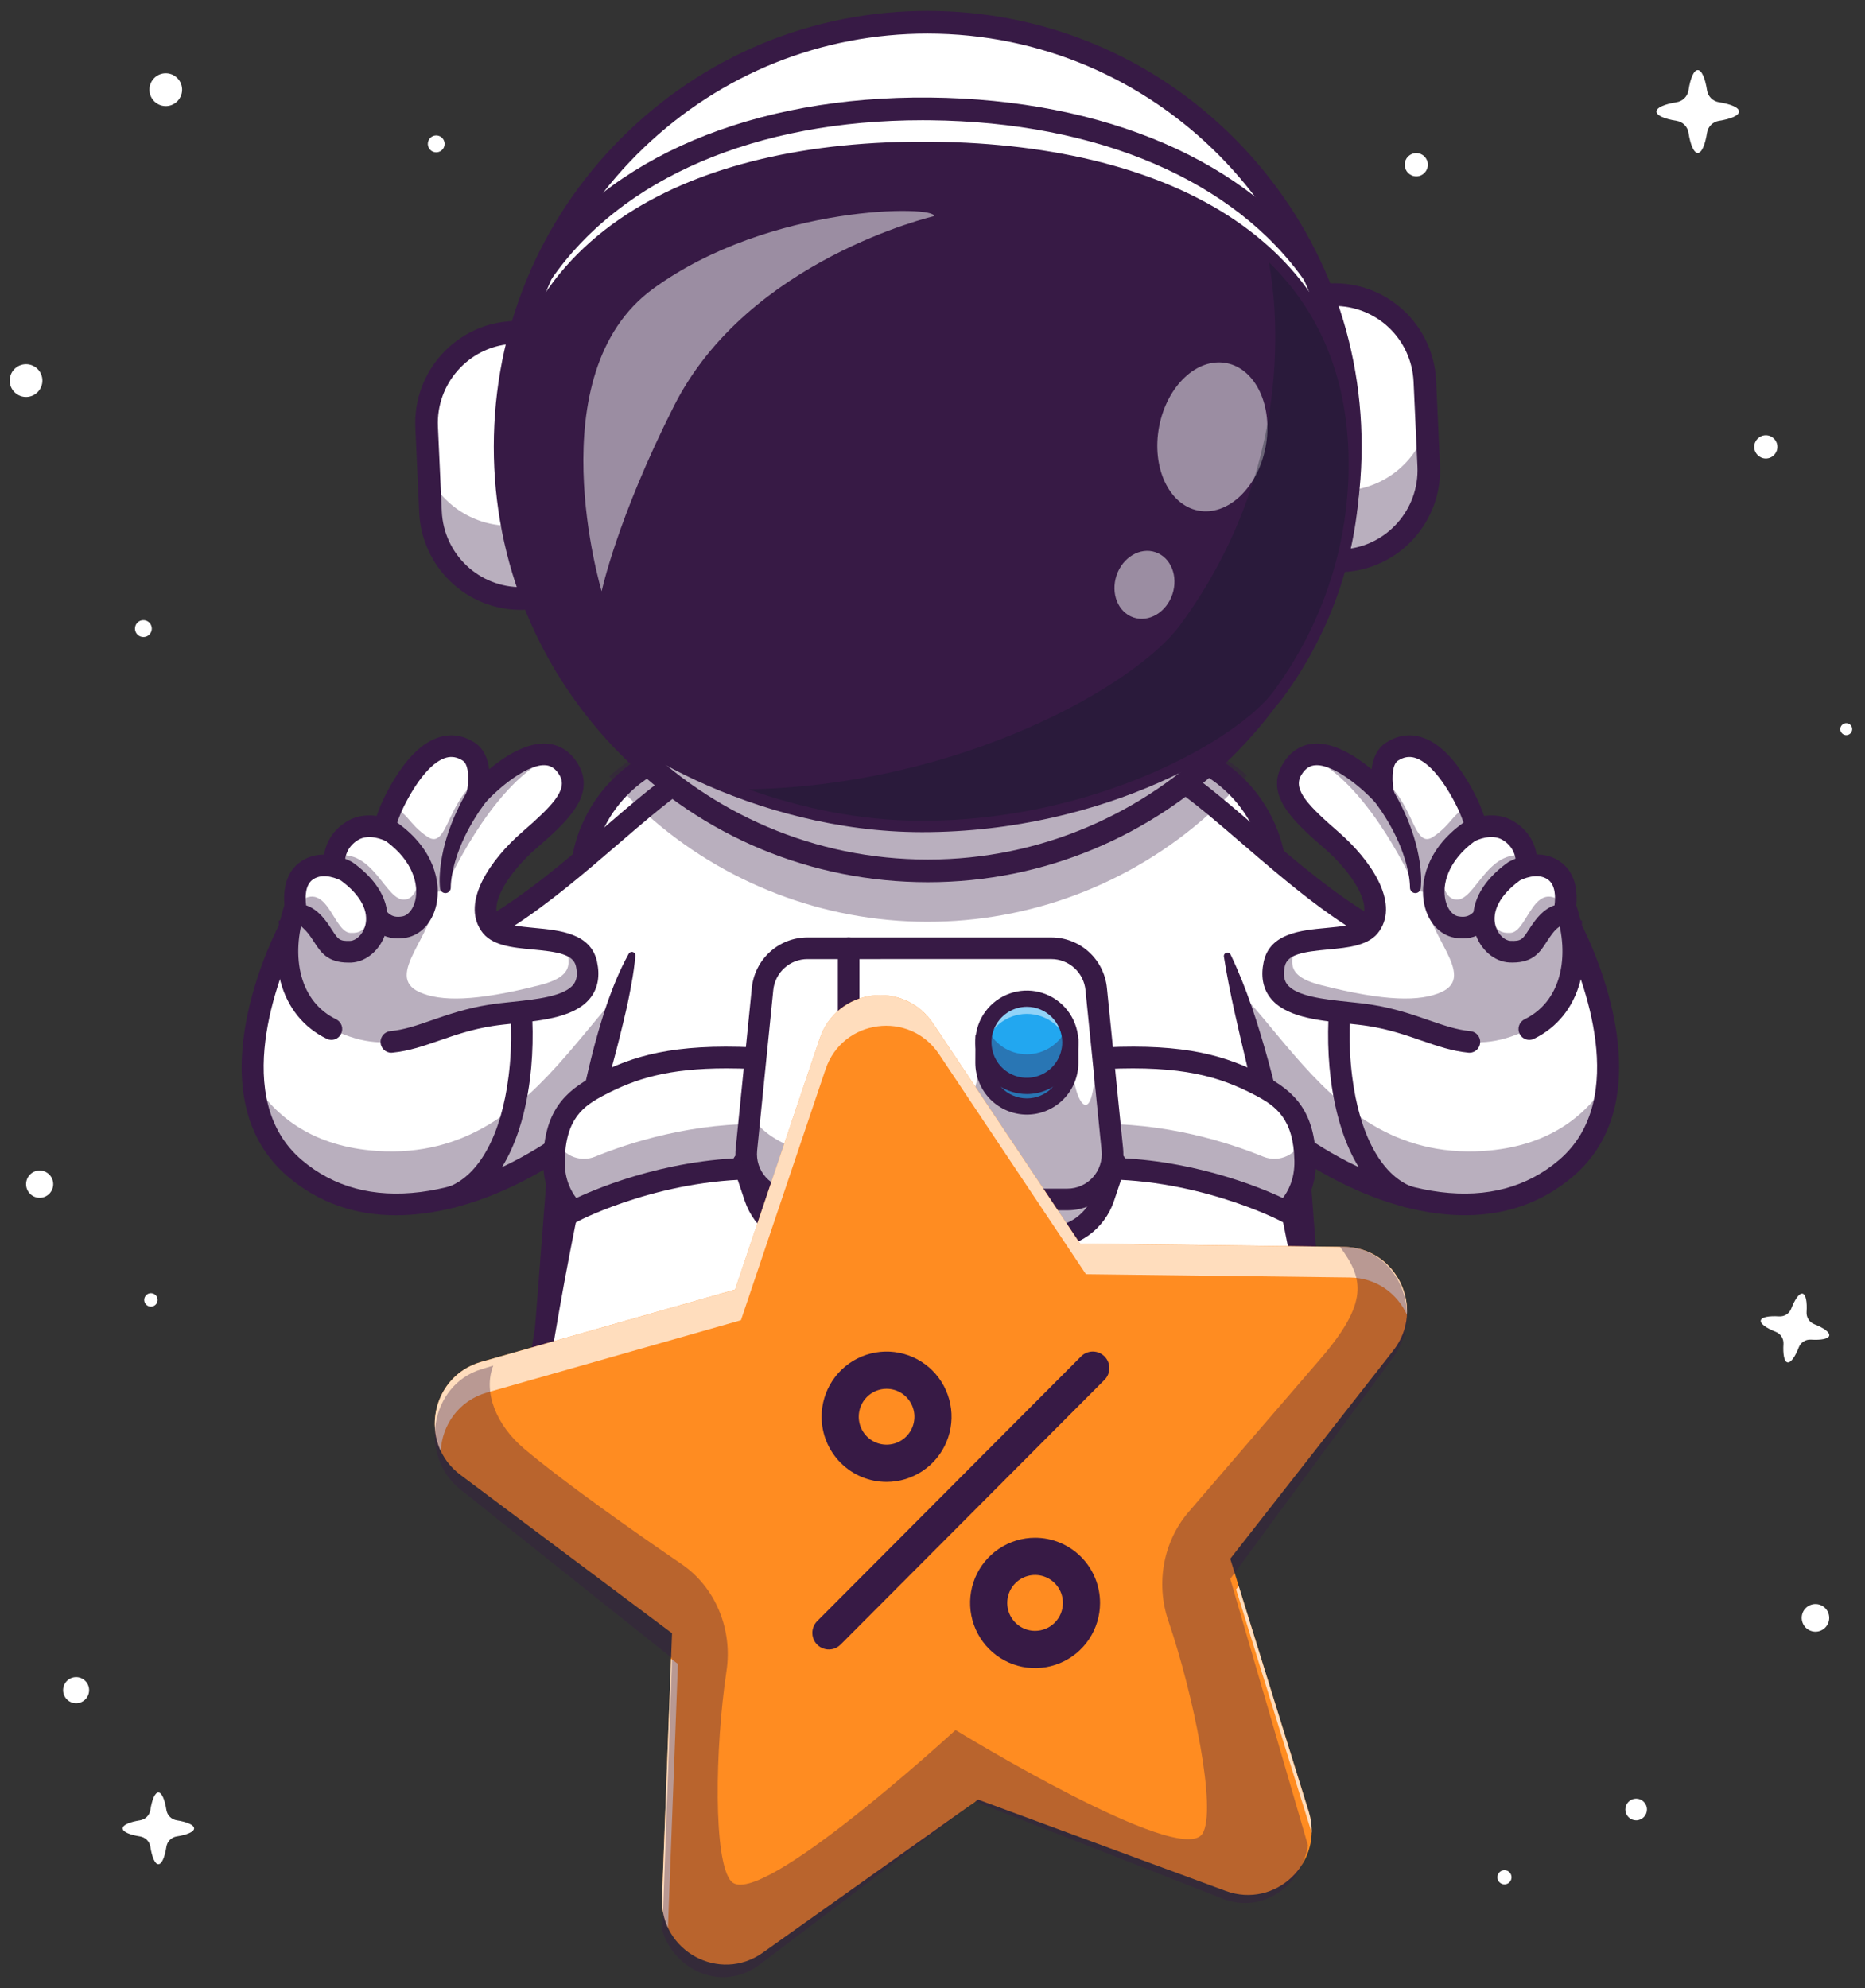 <svg width="106" height="113" viewBox="0 0 106 113" fill="none" xmlns="http://www.w3.org/2000/svg">
<rect x="0" y="0" width="106" height="113" fill="#333333" stroke="none"/>
<path d="M11.032 103.923C11.032 104.118 10.634 104.288 10.041 104.381C9.895 104.404 9.76 104.474 9.655 104.579C9.55 104.684 9.481 104.819 9.458 104.966C9.365 105.562 9.196 105.961 9.002 105.961C8.809 105.961 8.639 105.562 8.546 104.966C8.523 104.819 8.454 104.684 8.349 104.579C8.244 104.474 8.109 104.404 7.963 104.381C7.369 104.288 6.971 104.118 6.971 103.923C6.971 103.728 7.369 103.558 7.963 103.465C8.109 103.441 8.244 103.372 8.349 103.267C8.454 103.162 8.523 103.026 8.546 102.879C8.64 102.282 8.807 101.883 9.002 101.883C9.197 101.883 9.365 102.282 9.458 102.878C9.481 103.025 9.55 103.161 9.655 103.266C9.76 103.371 9.895 103.44 10.041 103.464C10.635 103.558 11.032 103.729 11.032 103.923Z" fill="white"/>
<path d="M103.967 75.915C103.926 76.101 103.509 76.179 102.921 76.143C102.776 76.134 102.632 76.171 102.509 76.25C102.387 76.328 102.292 76.443 102.239 76.579C102.024 77.13 101.778 77.476 101.593 77.435C101.407 77.394 101.329 76.976 101.366 76.385C101.374 76.24 101.337 76.095 101.259 75.972C101.181 75.849 101.066 75.754 100.931 75.701C100.382 75.485 100.036 75.237 100.077 75.051C100.118 74.864 100.535 74.785 101.123 74.823C101.269 74.832 101.413 74.794 101.536 74.716C101.658 74.638 101.753 74.522 101.806 74.386C102.021 73.835 102.267 73.488 102.453 73.529C102.639 73.571 102.716 73.989 102.68 74.58C102.671 74.726 102.708 74.87 102.786 74.993C102.864 75.116 102.979 75.211 103.114 75.265C103.663 75.48 104.008 75.728 103.967 75.915Z" fill="white"/>
<path d="M98.84 6.34C98.84 6.564 98.381 6.761 97.695 6.869C97.526 6.895 97.37 6.975 97.249 7.097C97.128 7.218 97.048 7.375 97.022 7.545C96.914 8.233 96.719 8.694 96.495 8.694C96.271 8.694 96.075 8.233 95.968 7.545C95.941 7.375 95.862 7.218 95.741 7.097C95.62 6.975 95.463 6.895 95.294 6.869C94.608 6.761 94.147 6.564 94.147 6.34C94.147 6.115 94.607 5.917 95.293 5.81C95.463 5.783 95.619 5.703 95.74 5.582C95.861 5.46 95.941 5.303 95.968 5.133C96.075 4.444 96.271 3.983 96.495 3.983C96.719 3.983 96.914 4.444 97.022 5.133C97.048 5.303 97.128 5.46 97.249 5.582C97.37 5.703 97.526 5.783 97.696 5.81C98.381 5.917 98.84 6.113 98.84 6.34Z" fill="white"/>
<path d="M100.362 26.061C100.726 26.061 101.02 25.765 101.02 25.4C101.02 25.036 100.726 24.74 100.362 24.74C99.999 24.74 99.704 25.036 99.704 25.4C99.704 25.765 99.999 26.061 100.362 26.061Z" fill="white"/>
<path d="M93.117 103.453C93.449 103.384 93.663 103.058 93.594 102.724C93.525 102.391 93.2 102.177 92.868 102.246C92.536 102.315 92.322 102.641 92.391 102.975C92.46 103.308 92.785 103.522 93.117 103.453Z" fill="white"/>
<path d="M103.38 92.718C103.798 92.609 104.049 92.181 103.941 91.762C103.834 91.342 103.407 91.09 102.989 91.198C102.571 91.306 102.32 91.734 102.428 92.153C102.535 92.573 102.962 92.826 103.38 92.718Z" fill="white"/>
<path d="M2.206 22.214C2.526 21.812 2.461 21.225 2.06 20.904C1.659 20.582 1.075 20.648 0.755 21.05C0.435 21.453 0.5 22.039 0.901 22.361C1.302 22.682 1.886 22.616 2.206 22.214Z" fill="white"/>
<path d="M80.496 10.023C80.859 10.023 81.154 9.727 81.154 9.362C81.154 8.998 80.859 8.702 80.496 8.702C80.133 8.702 79.838 8.998 79.838 9.362C79.838 9.727 80.133 10.023 80.496 10.023Z" fill="white"/>
<path d="M9.468 6.029C9.98 6.003 10.375 5.565 10.349 5.051C10.324 4.537 9.888 4.141 9.375 4.166C8.863 4.192 8.469 4.63 8.494 5.144C8.52 5.658 8.956 6.054 9.468 6.029Z" fill="white"/>
<path d="M4.326 96.81C4.734 96.81 5.065 96.478 5.065 96.068C5.065 95.658 4.734 95.326 4.326 95.326C3.918 95.326 3.587 95.658 3.587 96.068C3.587 96.478 3.918 96.81 4.326 96.81Z" fill="white"/>
<path d="M105.173 41.684C105.305 41.552 105.305 41.337 105.173 41.204C105.041 41.071 104.827 41.071 104.695 41.204C104.563 41.337 104.563 41.552 104.695 41.684C104.827 41.817 105.041 41.817 105.173 41.684Z" fill="white"/>
<path d="M85.762 107.015C85.701 107.065 85.626 107.096 85.547 107.104C85.468 107.111 85.388 107.095 85.319 107.057C85.249 107.02 85.192 106.962 85.154 106.892C85.117 106.821 85.102 106.741 85.11 106.662C85.118 106.583 85.149 106.508 85.199 106.446C85.25 106.385 85.317 106.34 85.393 106.317C85.469 106.294 85.55 106.294 85.626 106.318C85.702 106.341 85.769 106.386 85.819 106.448C85.853 106.489 85.878 106.536 85.893 106.587C85.908 106.638 85.913 106.691 85.908 106.743C85.903 106.796 85.887 106.847 85.862 106.894C85.837 106.94 85.803 106.981 85.762 107.015Z" fill="white"/>
<path d="M25.264 8.258C25.308 7.996 25.132 7.749 24.872 7.705C24.611 7.662 24.365 7.838 24.322 8.1C24.278 8.361 24.454 8.608 24.714 8.652C24.974 8.695 25.221 8.519 25.264 8.258Z" fill="white"/>
<path d="M8.627 35.705C8.632 35.799 8.608 35.893 8.56 35.975C8.511 36.056 8.44 36.121 8.355 36.162C8.269 36.203 8.174 36.217 8.08 36.203C7.987 36.19 7.9 36.148 7.83 36.085C7.759 36.021 7.71 35.938 7.687 35.846C7.663 35.754 7.668 35.657 7.7 35.568C7.731 35.478 7.789 35.401 7.865 35.344C7.94 35.287 8.031 35.255 8.125 35.25C8.252 35.243 8.376 35.288 8.47 35.373C8.564 35.458 8.62 35.577 8.627 35.705Z" fill="white"/>
<path d="M8.958 73.885C8.957 73.961 8.935 74.035 8.893 74.097C8.851 74.16 8.792 74.209 8.722 74.237C8.653 74.266 8.576 74.274 8.503 74.259C8.429 74.244 8.361 74.207 8.308 74.154C8.255 74.1 8.219 74.032 8.205 73.958C8.19 73.884 8.198 73.808 8.227 73.738C8.256 73.668 8.305 73.609 8.367 73.567C8.43 73.525 8.503 73.503 8.579 73.503C8.679 73.503 8.776 73.544 8.847 73.615C8.918 73.687 8.958 73.784 8.958 73.885Z" fill="white"/>
<path d="M2.786 67.867C3.094 67.572 3.105 67.082 2.811 66.772C2.517 66.463 2.029 66.452 1.721 66.747C1.413 67.043 1.402 67.533 1.696 67.842C1.99 68.151 2.478 68.163 2.786 67.867Z" fill="white"/>
<path d="M74.543 77C74.201 80.902 70.936 84.018 66.899 84.018H38.653C34.751 84.018 31.572 81.108 31.055 77.392C30.977 76.837 30.959 76.275 31.003 75.717L31.82 65.177L33.031 49.558C33.048 49.334 33.075 49.112 33.111 48.894C33.408 47.094 34.332 45.459 35.719 44.279C37.105 43.099 38.863 42.452 40.68 42.452H64.872C66.654 42.453 68.38 43.075 69.755 44.214C71.129 45.352 72.066 46.935 72.405 48.691C72.46 48.978 72.499 49.267 72.522 49.558L73.72 65.031L74.549 75.717C74.583 76.144 74.581 76.573 74.543 77Z" fill="white"/>
<path d="M66.9 84.63H38.652C37.51 84.63 36.381 84.393 35.335 83.934C34.288 83.474 33.348 82.803 32.573 81.961C31.797 81.12 31.203 80.127 30.828 79.044C30.453 77.961 30.305 76.812 30.393 75.669L32.42 49.508C32.754 45.205 36.382 41.835 40.681 41.835H64.873C69.172 41.835 72.8 45.205 73.133 49.508L75.161 75.669C75.249 76.812 75.101 77.961 74.726 79.044C74.35 80.127 73.756 81.121 72.981 81.962C72.205 82.804 71.264 83.475 70.218 83.934C69.172 84.393 68.042 84.63 66.9 84.63ZM40.681 43.064C37.018 43.064 33.926 45.935 33.642 49.602L31.615 75.763C31.54 76.737 31.666 77.716 31.985 78.639C32.304 79.562 32.811 80.409 33.472 81.127C34.133 81.844 34.934 82.416 35.826 82.808C36.718 83.199 37.68 83.401 38.654 83.401H66.901C67.875 83.401 68.837 83.199 69.729 82.808C70.621 82.416 71.422 81.844 72.084 81.127C72.744 80.409 73.251 79.563 73.57 78.639C73.89 77.716 74.016 76.737 73.94 75.763L71.913 49.602C71.629 45.935 68.537 43.064 64.874 43.064H40.681Z" fill="#371A45"/>
<path d="M91.365 61.468C91.224 63.296 90.573 65.071 89 66.408C82.682 71.781 72.362 65.516 68.396 59.927C68.266 59.745 66.894 57.206 65.515 54.147C63.299 49.23 61.064 42.964 63.94 42.964C68.604 42.964 77.635 57.083 85.817 54.094C89.185 52.864 89.29 52.737 89.29 52.727C89.325 52.792 91.691 57.268 91.365 61.468Z" fill="white"/>
<g opacity="0.35">
<path d="M91.365 61.467C91.224 63.294 90.573 65.069 89 66.406C82.682 71.779 72.362 65.514 68.396 59.925C68.266 59.743 66.894 57.204 65.515 54.145C65.801 54.112 66.089 54.096 66.377 54.096C71.853 54.096 74.163 66.101 84.335 65.419C87.918 65.178 90.075 63.515 91.365 61.467Z" fill="#371A45"/>
</g>
<path d="M83.252 69.073C82.734 69.072 82.218 69.038 81.705 68.972C76.196 68.28 70.588 64.076 67.895 60.282C67.812 60.164 60.456 46.843 62.263 43.324C62.492 42.878 62.969 42.346 63.938 42.346C65.972 42.346 68.498 44.52 71.423 47.037C75.659 50.684 80.932 55.221 85.607 53.515C87.159 52.948 87.995 52.624 88.444 52.441L87.875 51.367L89.922 52.344L89.91 52.588C90.569 53.888 94.609 62.443 89.396 66.875C87.677 68.337 85.616 69.073 83.252 69.073ZM63.938 43.578C63.57 43.578 63.443 43.72 63.36 43.874C63.098 44.361 62.773 46.166 65.417 52.396C66.966 56.047 68.749 59.346 68.899 59.578C71.368 63.059 76.755 67.113 81.857 67.754C84.524 68.09 86.792 67.478 88.603 65.939C92.699 62.456 89.909 55.503 89.004 53.541C88.412 53.786 87.411 54.166 86.027 54.672C80.678 56.627 75.105 51.829 70.626 47.974C67.999 45.712 65.519 43.578 63.938 43.578Z" fill="#371A45"/>
<path d="M79.999 68.631C79.922 68.631 79.846 68.616 79.775 68.588C76.818 67.417 75.913 63.539 75.636 61.332C75.205 57.89 75.684 53.49 77.21 52.383C77.275 52.336 77.349 52.302 77.428 52.283C77.506 52.264 77.587 52.261 77.666 52.274C77.746 52.287 77.822 52.316 77.891 52.358C77.959 52.4 78.019 52.456 78.066 52.522C78.113 52.587 78.147 52.661 78.165 52.74C78.184 52.818 78.187 52.9 78.174 52.98C78.161 53.059 78.133 53.136 78.091 53.205C78.048 53.273 77.993 53.333 77.928 53.381C77.179 53.924 76.368 57.311 76.852 61.178C77.265 64.475 78.494 66.758 80.224 67.443C80.357 67.496 80.467 67.593 80.536 67.719C80.605 67.844 80.628 67.99 80.601 68.131C80.575 68.271 80.5 68.398 80.39 68.49C80.28 68.581 80.142 68.631 79.999 68.631Z" fill="#371A45"/>
<path d="M86.919 58.489C83.148 60.326 81.683 58.313 77.863 57.711C75.573 57.351 71.839 57.547 72.423 54.801C72.552 54.19 72.987 53.858 73.563 53.663C74.986 53.181 77.264 53.534 77.9 52.561C78.782 51.264 77.281 49.153 75.702 47.776C74.05 46.335 72.64 45.075 73.429 43.746C73.686 43.313 74 43.065 74.348 42.953C74.479 42.91 74.616 42.886 74.754 42.881C75.14 42.861 75.55 42.97 75.951 43.152H75.953C77.09 43.659 78.172 44.73 78.527 45.101L78.53 45.104C78.544 45.118 78.557 45.131 78.569 45.144C78.62 45.199 78.648 45.229 78.648 45.229C78.581 44.922 78.545 44.608 78.538 44.294C78.527 43.715 78.633 43.024 79.136 42.709C80.862 41.628 82.374 43.695 83.229 45.324C83.343 45.54 83.44 45.746 83.525 45.943C84.012 47.061 84.072 47.828 84.072 47.828C84.072 47.828 84.172 47.856 84.343 47.912C85.179 48.186 87.724 49.152 88.751 51.05C88.852 51.236 88.937 51.431 89.005 51.632C89.918 54.346 89.361 57.3 86.919 58.489Z" fill="white"/>
<g opacity="0.35">
<path d="M80.444 50.463C80.444 50.463 77.945 44.751 74.631 43.112C74.534 43.066 74.44 43.014 74.35 42.956C74.481 42.914 74.618 42.889 74.756 42.884C75.079 42.942 75.518 43.046 75.953 43.155H75.955C77.091 43.663 78.174 44.733 78.529 45.104L78.532 45.107C79.403 46.578 80.532 48.82 80.444 50.463Z" fill="#371A45"/>
</g>
<g opacity="0.35">
<path d="M84.343 47.912L83.125 49.412L81.354 50.584C81.354 50.584 80.451 50.959 80.451 50.264C80.451 48.131 79.348 46.277 78.57 45.144C78.622 45.199 78.649 45.229 78.649 45.229C78.583 44.922 78.546 44.608 78.54 44.293C80.353 45.523 80.333 48.305 81.448 47.569C82.575 46.825 82.652 46.016 83.527 45.943C84.014 47.061 84.074 47.828 84.074 47.828C84.074 47.828 84.172 47.857 84.343 47.912Z" fill="#371A45"/>
</g>
<g opacity="0.35">
<path d="M86.919 58.488C83.148 60.324 81.683 58.312 77.863 57.71C75.573 57.349 71.839 57.545 72.423 54.799C72.552 54.188 72.987 53.856 73.563 53.662C73.554 54.481 72.828 55.417 75.07 55.991C78.75 56.931 80.72 56.928 81.913 56.394C83.99 55.465 80.955 53.066 81.111 51.019C81.254 49.119 87.102 51.394 87.102 51.394L88.75 51.048C88.851 51.234 88.936 51.429 89.004 51.63C89.918 54.345 89.361 57.298 86.919 58.488Z" fill="#371A45"/>
</g>
<path d="M83.518 59.837C83.499 59.837 83.479 59.836 83.46 59.834C82.532 59.746 81.688 59.454 80.793 59.144C79.888 58.831 78.952 58.506 77.768 58.32C77.388 58.26 76.963 58.216 76.514 58.169C74.859 57.996 72.984 57.8 72.156 56.658C71.769 56.124 71.657 55.456 71.823 54.673C72.171 53.042 73.947 52.876 75.374 52.744C76.21 52.666 77.157 52.578 77.388 52.224C77.99 51.339 76.76 49.515 75.301 48.243C73.599 46.759 71.839 45.225 72.903 43.432C73.418 42.564 74.116 42.324 74.611 42.274C75.785 42.159 77.059 42.979 77.954 43.723C78.028 43.136 78.254 42.536 78.811 42.189C79.422 41.806 80.061 41.701 80.712 41.878C81.794 42.172 82.824 43.235 83.772 45.039C84.297 46.04 84.523 46.878 84.617 47.355C85.706 47.721 88.746 48.943 89.585 51.437C90.086 52.927 90.166 54.475 89.811 55.794C89.411 57.279 88.504 58.402 87.186 59.044C87.04 59.115 86.871 59.125 86.718 59.071C86.564 59.018 86.438 58.905 86.367 58.758C86.296 58.612 86.286 58.442 86.34 58.288C86.393 58.134 86.505 58.007 86.651 57.936C87.64 57.455 88.323 56.603 88.628 55.472C88.921 54.385 88.848 53.092 88.424 51.83C87.628 49.464 83.948 48.433 83.911 48.423C83.789 48.39 83.68 48.319 83.6 48.222C83.519 48.124 83.471 48.004 83.461 47.878C83.461 47.871 83.368 46.91 82.687 45.612C81.927 44.165 81.112 43.26 80.392 43.065C80.075 42.979 79.778 43.031 79.459 43.233C79.073 43.474 79.103 44.483 79.244 45.089C79.275 45.222 79.261 45.361 79.204 45.485C79.148 45.609 79.052 45.711 78.931 45.775C78.811 45.838 78.673 45.859 78.539 45.835C78.405 45.811 78.283 45.743 78.192 45.642C77.397 44.76 75.76 43.397 74.728 43.499C74.528 43.519 74.229 43.599 73.954 44.062C73.453 44.909 74.43 45.855 76.103 47.313C77.871 48.855 79.535 51.245 78.406 52.908C77.856 53.747 76.651 53.86 75.486 53.968C74.092 54.098 73.168 54.235 73.021 54.93C72.929 55.362 72.97 55.691 73.146 55.934C73.653 56.635 75.308 56.807 76.639 56.946C77.105 56.995 77.545 57.04 77.957 57.105C79.248 57.309 80.281 57.666 81.191 57.982C82.05 58.279 82.792 58.536 83.574 58.61C83.73 58.625 83.876 58.7 83.979 58.819C84.082 58.938 84.136 59.093 84.129 59.251C84.121 59.409 84.054 59.558 83.94 59.668C83.826 59.777 83.674 59.838 83.517 59.838L83.518 59.837Z" fill="#371A45"/>
<path d="M80.138 50.432C80.138 50.347 80.131 50.228 80.12 50.123C80.11 50.018 80.097 49.905 80.078 49.795C80.042 49.576 79.996 49.358 79.938 49.144C79.822 48.712 79.674 48.289 79.496 47.88C79.316 47.47 79.111 47.072 78.882 46.687C78.772 46.493 78.643 46.308 78.525 46.119L78.138 45.571L78.121 45.546C78.026 45.413 77.989 45.247 78.016 45.086C78.043 44.924 78.133 44.78 78.266 44.686C78.4 44.591 78.564 44.553 78.725 44.581C78.886 44.608 79.029 44.699 79.123 44.832C79.136 44.851 79.148 44.87 79.159 44.889C79.278 45.103 79.399 45.315 79.514 45.53C79.621 45.751 79.737 45.967 79.835 46.19C80.037 46.635 80.213 47.093 80.359 47.56C80.505 48.028 80.615 48.506 80.69 48.991C80.727 49.234 80.752 49.48 80.764 49.726C80.78 49.981 80.775 50.236 80.749 50.49C80.74 50.568 80.702 50.639 80.643 50.69C80.584 50.74 80.507 50.766 80.43 50.762C80.352 50.758 80.279 50.725 80.225 50.669C80.171 50.612 80.14 50.537 80.139 50.459L80.138 50.432Z" fill="#371A45"/>
<path d="M86.745 49.408C86.745 49.408 85.882 49.897 85.247 50.717C84.602 51.547 84.266 52.959 82.779 52.692C81.749 52.506 81.096 50.995 81.753 49.388C82.046 48.672 82.599 47.937 83.495 47.289C83.495 47.289 84.725 46.594 85.743 47.229C86.402 47.639 86.648 48.202 86.733 48.656C86.78 48.904 86.784 49.159 86.745 49.408Z" fill="white"/>
<g opacity="0.35">
<path d="M86.745 49.407C86.745 49.407 85.882 49.896 85.247 50.717C84.602 51.547 84.266 52.958 82.779 52.691C81.749 52.505 81.096 50.995 81.753 49.387C82.009 49.908 81.977 51.039 82.746 51.13C83.837 51.258 84.522 48.176 86.733 48.655C86.78 48.903 86.784 49.158 86.745 49.407Z" fill="#371A45"/>
</g>
<path d="M83.135 53.34C82.979 53.34 82.823 53.325 82.67 53.297C81.839 53.148 81.183 52.435 80.958 51.439C80.669 50.16 81.089 48.266 83.136 46.789C83.155 46.776 83.174 46.764 83.194 46.753C83.257 46.717 84.755 45.889 86.066 46.706C87.688 47.716 87.36 49.458 87.345 49.53C87.328 49.617 87.291 49.698 87.24 49.77C87.188 49.841 87.121 49.901 87.044 49.944C87.025 49.955 86.271 50.393 85.727 51.095C85.59 51.282 85.465 51.477 85.351 51.679C84.952 52.355 84.368 53.34 83.135 53.34ZM83.818 47.811C82.286 48.933 81.952 50.277 82.153 51.165C82.266 51.664 82.554 52.025 82.886 52.084C83.546 52.203 83.798 51.895 84.3 51.048C84.441 50.809 84.588 50.561 84.762 50.337C85.237 49.724 85.82 49.281 86.16 49.05C86.157 48.722 86.052 48.144 85.42 47.75C84.788 47.356 83.967 47.738 83.818 47.811Z" fill="#371A45"/>
<path d="M88.978 51.448C88.958 51.641 88.923 51.831 88.873 52.018C88.873 52.018 88.39 51.863 87.753 52.683C87.108 53.513 87.066 54.154 85.816 54.094C85.014 54.057 84.168 53.098 84.363 51.871C84.479 51.139 84.965 50.313 86.05 49.531C86.05 49.531 87.302 48.801 88.3 49.47C89.004 49.94 89.041 50.852 88.978 51.448Z" fill="white"/>
<g opacity="0.35">
<path d="M88.978 51.446C88.958 51.639 88.923 51.829 88.873 52.016C88.873 52.016 88.39 51.861 87.753 52.681C87.108 53.511 87.067 54.151 85.816 54.092C85.014 54.055 84.168 53.096 84.363 51.869C85.101 52.133 84.708 53.094 85.857 53.022C86.853 52.958 87.173 49.775 88.978 51.446Z" fill="#371A45"/>
</g>
<path d="M85.965 54.71C85.908 54.71 85.849 54.71 85.788 54.706C84.923 54.666 84.119 53.962 83.833 52.995C83.641 52.343 83.437 50.654 85.693 49.026C85.71 49.014 85.726 49.002 85.744 48.992C85.808 48.955 87.341 48.081 88.64 48.952C90.097 49.929 89.488 52.094 89.462 52.185C89.419 52.332 89.324 52.458 89.194 52.538C89.064 52.617 88.909 52.646 88.76 52.618C88.691 52.63 88.494 52.723 88.236 53.056C88.108 53.221 88.005 53.381 87.904 53.536C87.533 54.115 87.147 54.71 85.965 54.71ZM86.378 50.049C85.26 50.866 84.761 51.811 85.007 52.646C85.156 53.15 85.549 53.463 85.843 53.477C86.46 53.507 86.542 53.384 86.875 52.868C86.984 52.7 87.108 52.509 87.268 52.302C87.664 51.791 88.046 51.556 88.355 51.456C88.414 51.006 88.422 50.289 87.957 49.979C87.355 49.574 86.524 49.973 86.378 50.049Z" fill="#371A45"/>
<path d="M14.394 61.468C14.534 63.296 15.185 65.071 16.758 66.408C23.076 71.781 33.397 65.516 37.362 59.927C37.493 59.745 38.864 57.206 40.244 54.147C42.459 49.23 44.694 42.964 41.819 42.964C37.154 42.964 28.123 57.083 19.941 54.094C16.573 52.864 16.468 52.737 16.468 52.727C16.434 52.792 14.068 57.268 14.394 61.468Z" fill="white"/>
<g opacity="0.35">
<path d="M14.393 61.467C14.534 63.294 15.184 65.069 16.757 66.406C23.076 71.779 33.396 65.514 37.361 59.925C37.492 59.743 38.863 57.204 40.243 54.145C39.956 54.112 39.668 54.096 39.38 54.096C33.904 54.096 31.594 66.101 21.422 65.419C17.84 65.178 15.684 63.515 14.393 61.467Z" fill="#371A45"/>
</g>
<path d="M22.506 69.075C20.142 69.075 18.081 68.339 16.363 66.878C11.151 62.447 15.19 53.891 15.849 52.59L15.837 52.347L17.884 51.37L17.314 52.444C17.763 52.627 18.598 52.951 20.151 53.518C24.826 55.226 30.098 50.688 34.334 47.04C37.259 44.523 39.785 42.349 41.82 42.349C42.789 42.349 43.266 42.881 43.495 43.327C45.303 46.849 37.946 60.167 37.862 60.285C35.17 64.079 29.562 68.283 24.053 68.975C23.54 69.041 23.023 69.074 22.506 69.075ZM16.756 53.541C15.851 55.503 13.06 62.455 17.157 65.939C18.968 67.478 21.238 68.089 23.903 67.754C29.007 67.112 34.391 63.059 36.867 59.57C37.011 59.348 38.793 56.049 40.343 52.397C42.986 46.168 42.663 44.362 42.4 43.876C42.317 43.721 42.19 43.579 41.822 43.579C40.241 43.579 37.761 45.714 35.136 47.974C31.37 51.215 26.83 55.124 22.299 55.124C21.425 55.126 20.556 54.974 19.735 54.673C18.347 54.166 17.346 53.787 16.755 53.541H16.756Z" fill="#371A45"/>
<path d="M25.759 68.631C25.616 68.631 25.478 68.581 25.368 68.49C25.259 68.398 25.184 68.271 25.157 68.131C25.131 67.99 25.154 67.844 25.222 67.719C25.291 67.594 25.401 67.496 25.534 67.444C27.265 66.758 28.493 64.475 28.906 61.178C29.39 57.311 28.58 53.924 27.83 53.381C27.699 53.285 27.61 53.141 27.584 52.98C27.558 52.819 27.598 52.654 27.693 52.521C27.788 52.389 27.932 52.3 28.092 52.274C28.253 52.248 28.417 52.288 28.549 52.383C30.074 53.491 30.554 57.89 30.122 61.331C29.846 63.539 28.941 67.417 25.983 68.588C25.912 68.616 25.836 68.631 25.759 68.631Z" fill="#371A45"/>
<path d="M18.839 58.489C22.61 60.326 24.073 58.313 27.896 57.711C30.186 57.351 33.92 57.547 33.336 54.801C33.206 54.19 32.772 53.858 32.196 53.663C30.773 53.181 28.495 53.534 27.858 52.561C26.976 51.263 28.477 49.152 30.056 47.776C31.709 46.335 33.118 45.075 32.329 43.746C32.072 43.313 31.758 43.065 31.41 42.953C31.279 42.91 31.142 42.886 31.004 42.881C30.618 42.861 30.209 42.97 29.807 43.152C28.67 43.659 27.587 44.73 27.233 45.101L27.23 45.104C27.216 45.118 27.203 45.131 27.191 45.144C27.14 45.199 27.112 45.229 27.112 45.229C27.179 44.922 27.215 44.608 27.221 44.294C27.233 43.715 27.127 43.024 26.624 42.709C24.898 41.628 23.387 43.695 22.531 45.324C22.418 45.54 22.32 45.746 22.235 45.943C21.748 47.061 21.688 47.828 21.688 47.828C21.688 47.828 21.588 47.856 21.417 47.912C20.581 48.186 18.036 49.152 17.009 51.05C16.908 51.237 16.823 51.431 16.755 51.632C15.84 54.346 16.396 57.3 18.839 58.489Z" fill="white"/>
<g opacity="0.35">
<path d="M25.315 50.463C25.315 50.463 27.814 44.751 31.128 43.112C31.225 43.066 31.319 43.014 31.409 42.956C31.278 42.914 31.141 42.889 31.003 42.884C30.68 42.942 30.241 43.046 29.806 43.155C28.669 43.663 27.586 44.733 27.232 45.104L27.229 45.107C26.356 46.578 25.227 48.82 25.315 50.463Z" fill="#371A45"/>
</g>
<g opacity="0.35">
<path d="M21.415 47.912L22.632 49.412L24.404 50.584C24.404 50.584 25.306 50.959 25.306 50.264C25.306 48.131 26.41 46.277 27.187 45.144C27.135 45.199 27.108 45.229 27.108 45.229C27.174 44.922 27.211 44.608 27.217 44.293C25.404 45.523 25.424 48.305 24.309 47.569C23.182 46.825 23.105 46.016 22.23 45.943C21.743 47.061 21.683 47.828 21.683 47.828C21.683 47.828 21.585 47.857 21.415 47.912Z" fill="#371A45"/>
</g>
<g opacity="0.35">
<path d="M18.839 58.488C22.611 60.324 24.074 58.312 27.896 57.71C30.186 57.349 33.92 57.545 33.336 54.799C33.207 54.188 32.772 53.856 32.196 53.662C32.205 54.481 32.932 55.417 30.689 55.991C27.009 56.931 25.039 56.928 23.846 56.394C21.769 55.465 24.804 53.066 24.648 51.019C24.505 49.119 18.657 51.394 18.657 51.394L17.009 51.048C16.908 51.234 16.823 51.429 16.755 51.63C15.84 54.345 16.396 57.298 18.839 58.488Z" fill="#371A45"/>
</g>
<path d="M22.241 59.837C22.083 59.837 21.932 59.776 21.818 59.667C21.704 59.558 21.636 59.408 21.629 59.251C21.622 59.093 21.675 58.938 21.779 58.818C21.882 58.699 22.027 58.624 22.184 58.609C22.965 58.536 23.707 58.279 24.566 57.981C25.477 57.666 26.509 57.31 27.801 57.105C28.212 57.04 28.652 56.994 29.118 56.945C30.448 56.807 32.104 56.634 32.611 55.934C32.788 55.69 32.829 55.363 32.737 54.929C32.589 54.234 31.665 54.097 30.272 53.968C29.106 53.859 27.901 53.747 27.346 52.899C26.223 51.244 27.887 48.854 29.654 47.313C31.326 45.855 32.306 44.908 31.803 44.061C31.528 43.598 31.229 43.518 31.029 43.498C30.002 43.395 28.36 44.759 27.565 45.642C27.474 45.743 27.352 45.811 27.218 45.835C27.084 45.859 26.945 45.838 26.825 45.774C26.705 45.711 26.609 45.609 26.552 45.484C26.496 45.36 26.482 45.22 26.514 45.087C26.655 44.483 26.684 43.473 26.299 43.232C25.979 43.031 25.683 42.979 25.365 43.064C24.645 43.259 23.831 44.164 23.07 45.612C22.389 46.909 22.297 47.87 22.297 47.88C22.285 48.006 22.236 48.125 22.156 48.222C22.075 48.32 21.967 48.39 21.846 48.423C21.809 48.433 18.13 49.464 17.332 51.83C16.908 53.092 16.836 54.385 17.129 55.472C17.433 56.603 18.116 57.455 19.105 57.936C19.251 58.007 19.363 58.134 19.417 58.288C19.47 58.442 19.46 58.612 19.389 58.758C19.318 58.905 19.192 59.018 19.038 59.071C18.885 59.125 18.716 59.115 18.57 59.044C17.253 58.402 16.345 57.279 15.946 55.794C15.59 54.475 15.67 52.927 16.172 51.437C17.011 48.943 20.049 47.721 21.14 47.355C21.234 46.878 21.46 46.04 21.985 45.039C22.933 43.235 23.962 42.172 25.044 41.878C25.695 41.701 26.335 41.806 26.946 42.189C27.501 42.536 27.729 43.136 27.803 43.723C28.699 42.979 29.974 42.159 31.146 42.274C31.641 42.323 32.339 42.564 32.854 43.432C33.918 45.225 32.158 46.759 30.456 48.243C28.999 49.514 27.77 51.338 28.364 52.215C28.601 52.577 29.549 52.665 30.385 52.743C31.812 52.877 33.588 53.041 33.935 54.672C34.102 55.455 33.99 56.123 33.603 56.657C32.774 57.801 30.899 57.997 29.245 58.168C28.795 58.215 28.37 58.259 27.991 58.319C26.806 58.506 25.871 58.83 24.966 59.143C24.071 59.453 23.227 59.745 22.299 59.833C22.279 59.836 22.26 59.837 22.241 59.837Z" fill="#371A45"/>
<path d="M25.01 50.492C24.984 50.238 24.979 49.982 24.995 49.727C25.007 49.481 25.032 49.236 25.069 48.993C25.144 48.508 25.254 48.03 25.4 47.562C25.546 47.095 25.721 46.637 25.924 46.192C26.022 45.967 26.138 45.753 26.244 45.532C26.359 45.317 26.481 45.105 26.6 44.891C26.638 44.819 26.69 44.755 26.754 44.703C26.817 44.651 26.89 44.612 26.968 44.589C27.047 44.566 27.129 44.558 27.21 44.567C27.291 44.576 27.37 44.601 27.441 44.641C27.513 44.681 27.575 44.735 27.626 44.8C27.676 44.864 27.713 44.938 27.735 45.017C27.757 45.097 27.762 45.179 27.752 45.261C27.741 45.342 27.714 45.42 27.673 45.491C27.662 45.511 27.65 45.529 27.638 45.548L27.62 45.572L27.232 46.121C27.115 46.31 26.986 46.495 26.875 46.689C26.647 47.073 26.442 47.471 26.262 47.88C26.084 48.29 25.936 48.712 25.819 49.144C25.762 49.359 25.716 49.576 25.681 49.796C25.661 49.905 25.649 50.014 25.637 50.123C25.626 50.232 25.62 50.348 25.62 50.433V50.46C25.619 50.538 25.588 50.613 25.534 50.669C25.48 50.725 25.407 50.759 25.329 50.763C25.252 50.767 25.176 50.741 25.116 50.69C25.057 50.64 25.019 50.569 25.01 50.491L25.01 50.492Z" fill="#371A45"/>
<path d="M19.013 49.408C19.013 49.408 19.875 49.897 20.512 50.717C21.156 51.547 21.492 52.959 22.979 52.692C24.009 52.506 24.662 50.995 24.005 49.388C23.712 48.672 23.159 47.937 22.263 47.289C22.263 47.289 21.033 46.594 20.015 47.229C19.356 47.639 19.11 48.202 19.026 48.656C18.979 48.904 18.974 49.159 19.013 49.408Z" fill="white"/>
<g opacity="0.35">
<path d="M19.013 49.407C19.013 49.407 19.875 49.896 20.512 50.717C21.156 51.547 21.492 52.958 22.979 52.691C24.009 52.505 24.662 50.995 24.005 49.387C23.749 49.908 23.781 51.039 23.012 51.13C21.921 51.258 21.237 48.176 19.026 48.655C18.979 48.903 18.974 49.158 19.013 49.407Z" fill="#371A45"/>
</g>
<path d="M22.623 53.341C21.389 53.341 20.805 52.355 20.405 51.679C20.291 51.477 20.166 51.282 20.029 51.095C19.48 50.388 18.719 49.948 18.712 49.944C18.635 49.901 18.568 49.841 18.516 49.77C18.464 49.698 18.428 49.617 18.411 49.53C18.396 49.456 18.068 47.718 19.69 46.706C21.002 45.889 22.498 46.717 22.562 46.753C22.582 46.764 22.601 46.776 22.619 46.789C24.666 48.266 25.087 50.16 24.798 51.439C24.573 52.436 23.917 53.148 23.086 53.297C22.933 53.325 22.778 53.34 22.623 53.341ZM19.597 49.051C19.937 49.282 20.52 49.726 20.996 50.339C21.169 50.563 21.316 50.81 21.458 51.05C21.959 51.896 22.211 52.204 22.872 52.086C23.204 52.026 23.492 51.665 23.605 51.167C23.805 50.279 23.471 48.934 21.94 47.813C21.791 47.739 20.967 47.359 20.337 47.751C19.708 48.144 19.6 48.724 19.597 49.051Z" fill="#371A45"/>
<path d="M16.781 51.448C16.8 51.641 16.835 51.831 16.885 52.018C16.885 52.018 17.368 51.863 18.005 52.683C18.65 53.513 18.691 54.154 19.942 54.094C20.744 54.057 21.59 53.098 21.395 51.871C21.279 51.139 20.793 50.313 19.708 49.531C19.708 49.531 18.456 48.801 17.458 49.47C16.755 49.94 16.717 50.852 16.781 51.448Z" fill="white"/>
<g opacity="0.35">
<path d="M16.78 51.446C16.8 51.639 16.835 51.829 16.885 52.016C16.885 52.016 17.367 51.861 18.005 52.681C18.649 53.511 18.691 54.151 19.942 54.092C20.744 54.055 21.59 53.096 21.395 51.869C20.657 52.133 21.05 53.094 19.901 53.022C18.904 52.958 18.585 49.775 16.78 51.446Z" fill="#371A45"/>
</g>
<path d="M19.792 54.713C18.61 54.713 18.225 54.118 17.853 53.542C17.753 53.386 17.649 53.226 17.521 53.062C17.37 52.867 17.073 52.605 17.072 52.605C16.994 52.63 16.912 52.639 16.83 52.632C16.749 52.624 16.67 52.601 16.597 52.562C16.525 52.524 16.461 52.471 16.41 52.407C16.358 52.343 16.319 52.27 16.297 52.191C16.27 52.099 15.661 49.935 17.118 48.958C18.418 48.087 19.95 48.96 20.015 48.998C20.032 49.008 20.049 49.02 20.065 49.032C22.321 50.659 22.117 52.349 21.925 53C21.64 53.967 20.836 54.67 19.97 54.712C19.908 54.712 19.849 54.713 19.792 54.713ZM17.399 51.458C17.709 51.558 18.091 51.793 18.487 52.304C18.648 52.511 18.771 52.702 18.88 52.87C19.214 53.385 19.293 53.508 19.912 53.479C20.207 53.465 20.601 53.151 20.748 52.648C20.994 51.812 20.495 50.867 19.377 50.05C19.238 49.978 18.402 49.573 17.796 49.98C17.332 50.293 17.341 51.01 17.399 51.459L17.399 51.458Z" fill="#371A45"/>
<path d="M30.681 77.468C31.684 71.263 33.882 59.453 37.367 50.027C38.75 46.285 42.492 43.768 46.708 43.768H58.956C63.173 43.768 66.914 46.285 68.297 50.027C71.782 59.453 73.98 71.263 74.983 77.468C75.435 80.268 73.733 82.986 70.902 83.961C67.314 85.196 61.496 86.485 52.833 86.485C44.17 86.485 38.352 85.196 34.765 83.961C31.932 82.986 30.229 80.269 30.681 77.468Z" fill="white"/>
<path d="M69.939 54.251C70.859 56.172 71.5 58.194 72.063 60.23C72.625 62.267 73.091 64.33 73.516 66.399C73.731 67.432 73.944 68.466 74.145 69.503C74.346 70.539 74.55 71.575 74.743 72.612C74.935 73.65 75.119 74.689 75.294 75.73L75.554 77.292C75.636 77.85 75.676 78.447 75.609 79.023C75.542 79.602 75.4 80.169 75.187 80.711C74.962 81.245 74.672 81.75 74.324 82.213C73.969 82.668 73.56 83.078 73.107 83.433C72.652 83.787 72.15 84.071 71.631 84.31C71.087 84.533 70.594 84.689 70.083 84.847C69.572 85.004 69.062 85.151 68.548 85.287C67.52 85.562 66.483 85.794 65.439 85.992C63.356 86.395 61.251 86.653 59.144 86.83C57.037 87.007 54.923 87.078 52.812 87.078C50.701 87.078 48.588 87 46.481 86.827C44.373 86.653 42.269 86.39 40.185 85.985C39.143 85.787 38.106 85.555 37.076 85.28C36.562 85.143 36.05 84.998 35.541 84.838C35.032 84.679 34.535 84.521 33.993 84.295C33.471 84.057 32.977 83.76 32.522 83.411C32.072 83.051 31.666 82.638 31.312 82.183C30.967 81.717 30.681 81.209 30.461 80.672C30.248 80.13 30.11 79.562 30.049 78.983C29.979 78.408 30.032 77.805 30.114 77.255L30.373 75.693C30.549 74.652 30.735 73.612 30.925 72.575C31.31 70.5 31.725 68.43 32.172 66.366C32.395 65.334 32.628 64.304 32.871 63.276C32.989 62.761 33.105 62.246 33.228 61.732C33.352 61.218 33.46 60.701 33.591 60.188C33.842 59.161 34.138 58.145 34.471 57.141C34.557 56.891 34.647 56.642 34.742 56.394C34.837 56.147 34.931 55.899 35.035 55.656C35.243 55.163 35.476 54.681 35.734 54.213C35.755 54.171 35.791 54.138 35.834 54.12C35.877 54.102 35.925 54.1 35.97 54.113C36.015 54.127 36.053 54.156 36.079 54.195C36.105 54.234 36.116 54.282 36.111 54.328V54.331C36.064 54.861 35.991 55.387 35.891 55.909C35.844 56.169 35.799 56.429 35.744 56.685C35.694 56.944 35.638 57.2 35.579 57.455C35.344 58.477 35.09 59.494 34.816 60.505C34.54 61.515 34.272 62.529 34.026 63.549C33.782 64.568 33.553 65.592 33.331 66.617C32.885 68.667 32.472 70.725 32.091 72.789C31.902 73.822 31.718 74.855 31.542 75.89L31.286 77.447C31.26 77.581 31.254 77.689 31.239 77.809C31.222 77.925 31.212 78.043 31.211 78.16C31.211 78.278 31.204 78.395 31.205 78.513L31.23 78.864C31.28 79.333 31.393 79.793 31.564 80.231C31.745 80.668 31.978 81.082 32.258 81.462C32.55 81.837 32.885 82.176 33.255 82.473C33.634 82.761 34.043 83.007 34.476 83.206C34.902 83.383 35.405 83.549 35.896 83.701C36.387 83.853 36.885 83.996 37.384 84.13C38.381 84.398 39.392 84.623 40.41 84.816C42.444 85.213 44.508 85.466 46.579 85.64C48.65 85.815 50.732 85.888 52.814 85.888C54.896 85.888 56.978 85.815 59.05 85.644C61.122 85.473 63.185 85.219 65.219 84.823C66.237 84.632 67.246 84.403 68.246 84.139C68.746 84.007 69.243 83.866 69.734 83.712C70.226 83.558 70.732 83.395 71.158 83.219C71.591 83.018 72.008 82.785 72.383 82.492C72.757 82.199 73.093 81.862 73.386 81.488C73.67 81.109 73.906 80.698 74.091 80.262C74.261 79.824 74.375 79.365 74.43 78.897C74.483 78.425 74.451 77.965 74.383 77.483L74.125 75.93C73.95 74.894 73.765 73.861 73.576 72.829C73.388 71.796 73.189 70.766 72.98 69.738C72.77 68.71 72.552 67.683 72.319 66.661C71.851 64.615 71.349 62.58 70.87 60.54C70.384 58.499 69.892 56.465 69.561 54.369C69.554 54.322 69.565 54.275 69.59 54.235C69.616 54.195 69.654 54.165 69.7 54.151C69.745 54.137 69.793 54.139 69.837 54.157C69.88 54.175 69.916 54.209 69.938 54.251H69.939Z" fill="#371A45"/>
<path d="M76.31 31.872C76.246 31.875 76.181 31.865 76.121 31.843C76.06 31.821 76.005 31.787 75.957 31.743C75.91 31.7 75.871 31.647 75.844 31.588C75.817 31.53 75.801 31.466 75.799 31.402L75.152 17.265C75.149 17.201 75.159 17.137 75.181 17.076C75.202 17.015 75.236 16.959 75.279 16.912C75.323 16.864 75.375 16.825 75.433 16.798C75.491 16.771 75.554 16.755 75.618 16.752C76.978 16.69 78.308 17.172 79.313 18.094C80.319 19.015 80.919 20.3 80.981 21.666L81.202 26.487C81.264 27.852 80.784 29.186 79.866 30.196C78.949 31.206 77.67 31.808 76.31 31.872Z" fill="white"/>
<path d="M76.286 31.986C76.131 31.986 75.982 31.925 75.87 31.817C75.758 31.709 75.692 31.563 75.684 31.407L75.038 17.269C75.034 17.189 75.046 17.11 75.073 17.035C75.1 16.96 75.141 16.891 75.195 16.832C75.248 16.773 75.313 16.725 75.385 16.691C75.457 16.657 75.535 16.638 75.614 16.635C76.303 16.603 76.991 16.707 77.639 16.942C78.287 17.178 78.883 17.539 79.393 18.005C79.902 18.472 80.315 19.034 80.608 19.661C80.9 20.288 81.067 20.966 81.099 21.657L81.319 26.479C81.453 29.382 79.208 31.852 76.316 31.986L76.286 31.986ZM75.859 16.86C75.78 16.86 75.702 16.863 75.623 16.866C75.574 16.868 75.526 16.88 75.482 16.901C75.437 16.922 75.397 16.951 75.364 16.988C75.331 17.024 75.305 17.067 75.288 17.113C75.272 17.16 75.264 17.209 75.267 17.258L75.913 31.398C75.918 31.497 75.962 31.591 76.035 31.658C76.108 31.725 76.205 31.76 76.304 31.755C79.069 31.628 81.214 29.266 81.087 26.491L80.867 21.67C80.808 20.376 80.254 19.154 79.322 18.259C78.389 17.364 77.149 16.863 75.859 16.862V16.86Z" fill="#371A45"/>
<g opacity="0.35">
<path d="M81.1 24.222L81.204 26.483C81.266 27.848 80.786 29.183 79.868 30.193C78.95 31.203 77.671 31.806 76.311 31.869C76.181 31.875 76.054 31.828 75.958 31.74C75.862 31.652 75.805 31.529 75.799 31.399L75.626 27.64C75.668 27.724 75.734 27.795 75.815 27.843C75.897 27.891 75.99 27.915 76.084 27.911L76.418 27.894C77.482 27.846 78.504 27.466 79.343 26.808C80.182 26.15 80.796 25.246 81.1 24.222Z" fill="#371A45"/>
</g>
<path d="M76.286 32.516C75.995 32.516 75.716 32.403 75.505 32.201C75.295 31.999 75.17 31.724 75.157 31.432L74.51 17.294C74.503 17.145 74.526 16.996 74.576 16.855C74.627 16.715 74.704 16.586 74.804 16.476C74.904 16.366 75.025 16.276 75.16 16.213C75.294 16.149 75.44 16.113 75.589 16.107C77.119 16.036 78.615 16.579 79.746 17.615C80.878 18.652 81.553 20.098 81.624 21.634L81.844 26.455C81.99 29.649 79.521 32.368 76.339 32.515C76.322 32.516 76.304 32.516 76.286 32.516ZM75.799 17.39L76.434 31.217C78.834 31.025 80.674 28.947 80.563 26.514L80.342 21.693C80.288 20.524 79.785 19.422 78.937 18.619C78.09 17.817 76.964 17.376 75.799 17.39Z" fill="#371A45"/>
<path d="M29.14 18.896C29.204 18.893 29.268 18.902 29.329 18.924C29.389 18.946 29.445 18.98 29.492 19.023C29.54 19.067 29.578 19.119 29.605 19.178C29.633 19.236 29.648 19.299 29.651 19.364L30.298 33.502C30.301 33.566 30.291 33.631 30.269 33.692C30.247 33.752 30.214 33.808 30.17 33.856C30.127 33.904 30.074 33.942 30.016 33.969C29.958 33.997 29.894 34.012 29.83 34.015C28.47 34.077 27.141 33.595 26.136 32.673C25.13 31.752 24.53 30.468 24.468 29.102L24.247 24.281C24.185 22.916 24.665 21.581 25.583 20.571C26.5 19.561 27.78 18.958 29.14 18.896Z" fill="white"/>
<path d="M29.591 34.135C28.241 34.134 26.944 33.611 25.968 32.674C24.992 31.738 24.414 30.46 24.352 29.106L24.131 24.285C23.998 21.382 26.243 18.911 29.134 18.778C29.214 18.774 29.293 18.786 29.368 18.813C29.443 18.84 29.512 18.882 29.57 18.936C29.629 18.989 29.677 19.054 29.711 19.126C29.745 19.199 29.764 19.277 29.768 19.357L30.414 33.495C30.422 33.656 30.365 33.813 30.257 33.932C30.149 34.051 29.998 34.122 29.838 34.129C29.755 34.133 29.673 34.135 29.591 34.135ZM29.163 19.009H29.145C26.381 19.137 24.236 21.498 24.363 24.274L24.583 29.095C24.613 29.756 24.773 30.404 25.053 31.003C25.333 31.603 25.727 32.141 26.214 32.587C26.701 33.032 27.271 33.378 27.891 33.603C28.511 33.828 29.168 33.928 29.827 33.898C29.926 33.893 30.019 33.849 30.086 33.775C30.153 33.702 30.188 33.605 30.183 33.505L29.536 19.367C29.532 19.271 29.491 19.18 29.421 19.113C29.352 19.046 29.259 19.009 29.163 19.009Z" fill="#371A45"/>
<g opacity="0.35">
<path d="M30.12 29.577L30.299 33.499C30.304 33.63 30.258 33.757 30.17 33.853C30.083 33.95 29.96 34.007 29.831 34.013C29.157 34.044 28.484 33.941 27.85 33.711C27.216 33.481 26.634 33.128 26.136 32.672C25.638 32.216 25.234 31.666 24.948 31.053C24.662 30.44 24.498 29.777 24.468 29.101L24.375 27.069C24.823 27.952 25.515 28.686 26.368 29.184C27.221 29.683 28.199 29.924 29.185 29.878L29.7 29.853C29.788 29.849 29.873 29.821 29.947 29.772C30.021 29.724 30.081 29.657 30.12 29.577Z" fill="#371A45"/>
</g>
<path d="M29.591 34.665C28.106 34.663 26.678 34.087 25.605 33.057C24.532 32.026 23.895 30.62 23.827 29.131L23.607 24.31C23.46 21.115 25.93 18.397 29.111 18.25C29.26 18.243 29.408 18.265 29.548 18.316C29.688 18.366 29.817 18.444 29.927 18.545C30.037 18.646 30.126 18.767 30.189 18.902C30.252 19.038 30.287 19.184 30.294 19.333L30.941 33.471C30.954 33.772 30.849 34.066 30.646 34.289C30.444 34.511 30.162 34.644 29.862 34.658C29.771 34.663 29.681 34.665 29.591 34.665ZM29.018 19.55C26.618 19.742 24.778 21.82 24.89 24.253L25.11 29.073C25.164 30.241 25.668 31.343 26.515 32.145C27.362 32.947 28.486 33.388 29.651 33.374L29.018 19.55Z" fill="#371A45"/>
<g opacity="0.35">
<path d="M70.871 44.077C70.484 44.524 70.082 44.956 69.664 45.373C69.076 45.96 68.458 46.516 67.813 47.04C63.236 50.752 57.462 52.647 51.586 52.366C45.71 52.085 40.141 49.647 35.936 45.515C35.483 45.07 35.049 44.607 34.633 44.127C36.119 42.741 38.072 41.972 40.1 41.974H65.458C67.46 41.971 69.391 42.722 70.871 44.077Z" fill="#371A45"/>
</g>
<path d="M52.728 49.498C65.995 49.498 76.749 38.701 76.749 25.381C76.749 12.061 65.995 1.263 52.728 1.263C39.462 1.263 28.708 12.061 28.708 25.381C28.708 38.701 39.462 49.498 52.728 49.498Z" fill="white"/>
<path d="M52.736 49.615C52.532 49.615 52.328 49.613 52.123 49.607C45.678 49.445 39.682 46.773 35.239 42.082C30.796 37.392 28.438 31.245 28.6 24.774C28.762 18.303 31.424 12.282 36.095 7.822C40.766 3.361 46.888 0.993 53.335 1.156C59.782 1.319 65.775 3.991 70.217 8.681C74.659 13.371 77.017 19.519 76.856 25.99C76.528 39.142 65.766 49.615 52.736 49.615ZM52.712 1.38C46.555 1.38 40.732 3.713 36.253 7.989C31.627 12.408 28.991 18.37 28.831 24.779C28.501 38.01 38.952 49.044 52.129 49.376C52.332 49.381 52.536 49.383 52.737 49.383C65.644 49.383 76.301 39.012 76.627 25.984L76.742 25.987L76.627 25.984C76.787 19.573 74.452 13.487 70.051 8.841C65.65 4.195 59.711 1.548 53.328 1.387C53.122 1.382 52.917 1.38 52.712 1.38Z" fill="#371A45"/>
<g opacity="0.35">
<path d="M76.594 22.646C76.721 23.756 76.77 24.873 76.741 25.99C76.407 39.305 65.387 49.828 52.125 49.495C38.863 49.162 28.383 38.094 28.714 24.779C28.724 24.396 28.742 24.014 28.77 23.638C30.095 35.416 39.899 44.704 52.033 45.01C64.914 45.332 75.678 35.416 76.594 22.646Z" fill="#371A45"/>
</g>
<path d="M52.737 50.145C52.528 50.145 52.319 50.142 52.109 50.137C45.524 49.971 39.397 47.24 34.857 42.447C30.317 37.655 27.908 31.373 28.073 24.761C28.239 18.149 30.958 11.997 35.732 7.439C40.505 2.881 46.764 0.462 53.347 0.628C59.929 0.793 66.059 3.525 70.599 8.317C75.139 13.11 77.548 19.391 77.383 26.003C77.047 39.443 66.05 50.145 52.737 50.145ZM52.713 1.909C46.692 1.909 40.997 4.192 36.617 8.373C32.092 12.694 29.514 18.526 29.357 24.793C29.034 37.732 39.255 48.523 52.142 48.848C65.023 49.174 75.776 38.91 76.099 25.971L76.741 25.987L76.099 25.971C76.422 13.032 66.201 2.241 53.314 1.917C53.114 1.912 52.913 1.909 52.713 1.909Z" fill="#371A45"/>
<path d="M76.649 26.604C76.603 31.323 75.033 35.689 72.388 39.288C70.404 41.986 62.315 46.662 52.384 46.652C43.176 46.643 34.847 41.629 32.918 38.892C30.344 35.241 28.863 30.845 28.909 26.125C29.034 13.637 39.772 8.567 52.955 8.699C66.139 8.831 76.773 14.115 76.649 26.604Z" fill="#371A45"/>
<path d="M52.416 47.298H52.383C42.836 47.289 34.421 42.144 32.392 39.267C29.647 35.37 28.22 30.824 28.267 26.12C28.328 19.988 30.824 15.284 35.688 12.139C39.928 9.397 45.897 7.983 52.962 8.055C60.028 8.128 65.966 9.658 70.152 12.486C74.951 15.728 77.353 20.481 77.292 26.614C77.246 31.317 75.729 35.833 72.905 39.674C70.948 42.334 62.932 47.298 52.416 47.298ZM52.503 9.343C45.299 9.343 29.701 11.088 29.551 26.133C29.507 30.564 30.852 34.847 33.442 38.521C35.281 41.13 43.406 45.999 52.384 46.008H52.416C62.352 46.008 70.105 41.309 71.871 38.907C74.532 35.285 75.963 31.03 76.007 26.599C76.063 20.927 73.852 16.539 69.433 13.555C65.458 10.87 59.758 9.414 52.948 9.346C52.804 9.344 52.655 9.343 52.503 9.343Z" fill="#371A45"/>
<g opacity="0.5">
<path d="M71.931 25.412C72.373 23.096 71.376 20.959 69.705 20.638C68.035 20.317 66.322 21.933 65.881 24.248C65.439 26.563 66.436 28.701 68.106 29.022C69.777 29.343 71.49 27.727 71.931 25.412Z" fill="white"/>
</g>
<g opacity="0.5">
<path d="M66.633 33.783C66.98 32.758 66.551 31.686 65.676 31.387C64.8 31.088 63.809 31.676 63.462 32.7C63.115 33.725 63.544 34.797 64.419 35.096C65.295 35.395 66.286 34.807 66.633 33.783Z" fill="white"/>
</g>
<g opacity="0.35">
<path d="M72.123 14.906C75.013 17.732 76.698 21.586 76.649 26.603C76.602 31.323 75.032 35.689 72.389 39.288C70.405 41.986 62.315 46.661 52.384 46.652C48.877 46.65 45.499 45.921 42.552 44.866C54.76 44.616 64.616 38.877 67.074 35.53C70.432 30.963 72.422 25.421 72.481 19.432C72.502 17.916 72.382 16.401 72.123 14.906Z" fill="#111A28"/>
</g>
<path d="M74.712 16.281C74.557 16.281 74.407 16.226 74.29 16.125L74.273 16.11L74.218 16.061L74.176 16C70.192 10.272 62.415 6.931 52.84 6.835C52.703 6.833 52.566 6.833 52.429 6.833C42.989 6.833 35.319 10.111 31.344 15.862L31.306 15.909C31.199 16.039 31.046 16.122 30.879 16.14C30.712 16.158 30.544 16.11 30.412 16.005C30.28 15.901 30.195 15.749 30.173 15.581C30.152 15.414 30.197 15.245 30.298 15.11C34.58 8.931 42.797 5.448 52.852 5.545C62.821 5.645 70.96 9.169 75.194 15.213C75.276 15.306 75.329 15.421 75.347 15.543C75.365 15.666 75.347 15.791 75.296 15.903C75.245 16.016 75.163 16.112 75.059 16.178C74.955 16.245 74.834 16.281 74.711 16.28L74.712 16.281Z" fill="#371A45"/>
<g opacity="0.5">
<path d="M34.196 33.608C34.196 33.608 30.467 21.25 37.128 16.406C43.79 11.563 53.303 11.678 53.075 12.289C53.075 12.289 42.517 14.744 38.313 23.063C35.071 29.478 34.196 33.608 34.196 33.608Z" fill="white"/>
</g>
<path d="M62.849 60.145C67.103 59.951 69.343 60.514 71.601 61.692C72.983 62.413 74.133 63.342 74.183 65.979C74.219 67.894 73.046 68.844 73.046 68.844C73.046 68.844 68.051 66.214 61.956 66.431C60.636 66.479 60.486 60.253 62.849 60.145Z" fill="white"/>
<g opacity="0.35">
<path d="M74.183 65.979C74.219 67.893 73.047 68.844 73.047 68.844C73.047 68.844 68.052 66.214 61.956 66.431C61.18 66.458 60.81 64.329 61.112 62.54C61.26 63.342 61.553 63.912 61.956 63.898C66.218 63.746 69.942 64.985 71.797 65.744C72.711 66.118 73.758 65.624 74.03 64.67L74.039 64.636C74.13 65.078 74.178 65.528 74.183 65.979Z" fill="#371A45"/>
</g>
<path d="M73.118 69.577L72.762 69.39C72.713 69.364 67.83 66.839 61.978 67.047C61.964 67.047 61.951 67.047 61.938 67.047C61.047 67.047 60.473 65.977 60.4 64.17C60.312 61.993 61.032 59.612 62.82 59.531C67.388 59.322 69.675 59.994 71.883 61.146C73.593 62.038 74.742 63.2 74.794 65.968C74.836 68.159 73.488 69.276 73.431 69.324L73.118 69.577ZM62.685 65.804C67.591 65.804 71.63 67.493 72.912 68.094C73.188 67.742 73.589 67.045 73.569 65.992C73.524 63.584 72.523 62.868 71.318 62.239C69.29 61.181 67.173 60.564 62.876 60.762C62.325 60.787 62.015 61.517 61.879 61.95C61.401 63.47 61.673 65.454 62.007 65.817C62.235 65.808 62.461 65.804 62.685 65.804Z" fill="#371A45"/>
<path d="M42.82 60.145C38.566 59.951 36.326 60.514 34.067 61.692C32.686 62.413 31.536 63.342 31.486 65.979C31.45 67.894 32.623 68.844 32.623 68.844C32.623 68.844 37.617 66.214 43.713 66.431C45.033 66.479 45.183 60.253 42.82 60.145Z" fill="white"/>
<path d="M32.549 69.578L32.236 69.324C32.179 69.278 30.832 68.161 30.873 65.968C30.925 63.199 32.075 62.038 33.785 61.146C35.993 59.994 38.281 59.322 42.848 59.531C44.635 59.612 45.355 61.993 45.267 64.17C45.193 66.004 44.596 67.079 43.69 67.046C37.84 66.837 32.954 69.362 32.905 69.389L32.549 69.578ZM41.29 60.725C37.972 60.725 36.126 61.313 34.35 62.24C33.146 62.868 32.143 63.585 32.099 65.993C32.079 67.044 32.479 67.741 32.756 68.095C34.097 67.466 38.452 65.647 43.661 65.816C43.995 65.454 44.267 63.47 43.789 61.949C43.653 61.516 43.342 60.786 42.792 60.761C42.259 60.737 41.76 60.725 41.29 60.725Z" fill="#371A45"/>
<path d="M66.509 90.144C66.487 90.194 66.47 90.246 66.458 90.299L66.509 90.144Z" fill="#D66B09"/>
<g opacity="0.35">
<path d="M31.437 65.979C31.401 67.893 32.574 68.844 32.574 68.844C32.574 68.844 37.569 66.214 43.665 66.431C44.44 66.458 44.811 64.329 44.509 62.54C44.361 63.342 44.068 63.912 43.665 63.898C39.402 63.746 35.678 64.985 33.824 65.744C32.91 66.118 31.862 65.624 31.591 64.67C31.588 64.659 31.585 64.648 31.582 64.636C31.491 65.078 31.443 65.528 31.437 65.979Z" fill="#371A45"/>
</g>
<path d="M59.587 70.337H46.061C45.366 70.337 44.689 70.118 44.124 69.711C43.559 69.304 43.136 68.729 42.914 68.068L42.253 66.104H63.394L62.733 68.07C62.511 68.731 62.088 69.305 61.523 69.712C60.959 70.118 60.282 70.337 59.587 70.337Z" fill="white"/>
<g opacity="0.35">
<path d="M59.587 70.337H46.061C45.366 70.337 44.689 70.118 44.124 69.711C43.559 69.304 43.136 68.729 42.914 68.068L42.253 66.104H63.394L62.733 68.07C62.511 68.731 62.088 69.305 61.523 69.712C60.959 70.118 60.282 70.337 59.587 70.337Z" fill="#371A45"/>
</g>
<path d="M59.587 70.952H46.06C45.237 70.952 44.434 70.693 43.765 70.211C43.096 69.728 42.595 69.047 42.332 68.264L41.672 66.299C41.641 66.206 41.633 66.108 41.647 66.011C41.661 65.915 41.698 65.823 41.755 65.743C41.812 65.664 41.886 65.6 41.973 65.555C42.059 65.51 42.155 65.487 42.253 65.487H63.394C63.491 65.487 63.587 65.51 63.673 65.555C63.76 65.599 63.835 65.664 63.891 65.743C63.948 65.823 63.985 65.914 64 66.011C64.014 66.108 64.005 66.206 63.974 66.299L63.314 68.264C63.051 69.048 62.55 69.728 61.881 70.211C61.212 70.693 60.41 70.952 59.587 70.952ZM43.106 66.718L43.493 67.871C43.675 68.41 44.02 68.879 44.48 69.211C44.941 69.543 45.493 69.722 46.06 69.721H59.587C60.154 69.722 60.706 69.543 61.167 69.211C61.627 68.879 61.973 68.41 62.154 67.871L62.541 66.718H43.106Z" fill="#371A45"/>
<path d="M60.665 68.177H44.98C44.62 68.177 44.265 68.102 43.937 67.955C43.609 67.809 43.315 67.595 43.074 67.328C42.833 67.06 42.651 66.745 42.538 66.402C42.426 66.06 42.387 65.697 42.423 65.339L43.34 56.218C43.404 55.582 43.7 54.993 44.173 54.564C44.645 54.135 45.259 53.898 45.896 53.898H59.748C60.384 53.898 60.998 54.135 61.471 54.564C61.943 54.993 62.24 55.582 62.304 56.218L63.221 65.339C63.257 65.697 63.218 66.06 63.106 66.402C62.994 66.745 62.812 67.06 62.571 67.328C62.33 67.595 62.036 67.809 61.708 67.955C61.38 68.102 61.024 68.177 60.665 68.177Z" fill="white"/>
<path d="M60.666 68.793H44.98C44.535 68.793 44.095 68.7 43.688 68.518C43.282 68.337 42.918 68.072 42.619 67.741C42.321 67.41 42.095 67.019 41.956 66.595C41.818 66.171 41.769 65.722 41.814 65.278L42.731 56.157C42.808 55.369 43.175 54.637 43.761 54.106C44.346 53.574 45.108 53.281 45.897 53.283H59.748C60.538 53.281 61.299 53.574 61.885 54.106C62.47 54.637 62.837 55.369 62.914 56.157L63.832 65.278C63.877 65.722 63.828 66.171 63.689 66.595C63.551 67.019 63.325 67.41 63.026 67.741C62.728 68.072 62.364 68.337 61.957 68.518C61.551 68.7 61.111 68.793 60.666 68.793H60.666ZM45.897 54.514C45.411 54.512 44.943 54.693 44.583 55.02C44.223 55.346 43.998 55.796 43.95 56.281L43.033 65.4C43.006 65.674 43.035 65.95 43.121 66.21C43.206 66.471 43.345 66.711 43.528 66.915C43.712 67.119 43.936 67.282 44.186 67.393C44.436 67.504 44.706 67.562 44.98 67.562H60.666C60.939 67.562 61.209 67.504 61.459 67.393C61.709 67.281 61.933 67.119 62.117 66.915C62.3 66.711 62.439 66.471 62.524 66.21C62.61 65.95 62.639 65.674 62.612 65.4L61.695 56.28C61.648 55.795 61.422 55.346 61.062 55.019C60.702 54.692 60.234 54.512 59.748 54.513L45.897 54.514Z" fill="#371A45"/>
<path d="M51.363 68.793C51.201 68.793 51.045 68.728 50.93 68.613C50.815 68.497 50.75 68.341 50.75 68.178V62.975C50.75 62.797 50.709 62.622 50.629 62.463C50.55 62.304 50.436 62.165 50.295 62.058L48.566 60.752C48.274 60.53 48.036 60.242 47.873 59.913C47.709 59.583 47.623 59.22 47.622 58.852V53.898C47.622 53.735 47.687 53.579 47.802 53.463C47.917 53.348 48.073 53.283 48.235 53.283C48.398 53.283 48.553 53.348 48.668 53.463C48.783 53.579 48.848 53.735 48.848 53.898V58.853C48.848 59.031 48.89 59.206 48.969 59.365C49.048 59.525 49.163 59.663 49.304 59.77L51.032 61.077C51.324 61.299 51.562 61.586 51.725 61.916C51.889 62.245 51.975 62.609 51.976 62.977V68.179C51.975 68.342 51.911 68.498 51.796 68.613C51.681 68.728 51.525 68.793 51.363 68.793Z" fill="#371A45"/>
<g opacity="0.35">
<path d="M62.436 57.526L63.506 65.299C63.503 66.061 63.201 66.792 62.664 67.331C62.127 67.87 61.4 68.174 60.64 68.176H45.001C43.428 68.176 42.138 66.881 42.138 65.299V62.111C43.252 67.572 55.082 66.596 55.572 61.036C55.748 59.044 60.797 59.577 61.006 61.178C61.291 63.357 62.73 64.767 62.145 55.709C62.511 56.191 62.436 56.875 62.436 57.526Z" fill="#371A45"/>
</g>
<path d="M60.833 60.413C60.826 61.066 60.562 61.689 60.1 62.148C59.638 62.607 59.014 62.864 58.364 62.864C57.713 62.864 57.089 62.607 56.627 62.148C56.165 61.689 55.901 61.066 55.894 60.413C55.894 60.038 55.9 59.079 55.9 59.079C55.9 59.079 57.373 57.933 58.363 57.933C59.353 57.933 60.833 59.245 60.833 59.245V60.413Z" fill="#22A7F0"/>
<g opacity="0.35">
<path d="M60.833 60.41C60.826 61.062 60.562 61.686 60.1 62.145C59.637 62.603 59.014 62.861 58.363 62.861C57.713 62.861 57.089 62.603 56.627 62.145C56.165 61.686 55.901 61.062 55.894 60.41C55.894 60.034 55.9 59.075 55.9 59.075C55.9 59.075 57.373 57.929 58.363 57.929C59.353 57.929 60.833 59.241 60.833 59.241V60.41Z" fill="#371A45"/>
</g>
<path d="M58.363 63.353C57.587 63.352 56.842 63.042 56.293 62.491C55.744 61.939 55.435 61.192 55.434 60.412C55.434 60.035 55.44 59.075 55.44 59.075V58.85L55.617 58.713C55.781 58.586 57.247 57.471 58.362 57.471C59.493 57.471 60.97 58.752 61.137 58.898L61.292 59.036V60.412C61.291 61.191 60.983 61.939 60.434 62.49C59.885 63.042 59.14 63.352 58.363 63.353ZM56.358 59.311C56.356 59.618 56.353 60.154 56.353 60.412C56.353 60.947 56.565 61.461 56.942 61.839C57.319 62.218 57.83 62.431 58.363 62.431C58.897 62.431 59.408 62.218 59.785 61.839C60.162 61.461 60.374 60.947 60.374 60.412V59.458C59.818 59.001 58.903 58.395 58.363 58.395C57.824 58.395 56.916 58.911 56.358 59.311Z" fill="#371A45"/>
<path d="M60.111 60.996C61.075 60.028 61.075 58.458 60.111 57.489C59.146 56.521 57.582 56.521 56.618 57.489C55.653 58.458 55.653 60.028 56.618 60.996C57.582 61.965 59.146 61.965 60.111 60.996Z" fill="#22A7F0"/>
<g opacity="0.5">
<path d="M60.834 59.243C60.834 59.388 60.821 59.533 60.795 59.676C60.694 59.102 60.395 58.583 59.95 58.208C59.505 57.834 58.944 57.629 58.364 57.629C57.783 57.629 57.222 57.834 56.777 58.208C56.332 58.583 56.033 59.102 55.932 59.676C55.906 59.533 55.893 59.388 55.894 59.243C55.894 58.585 56.154 57.955 56.617 57.489C57.08 57.024 57.709 56.763 58.364 56.763C59.019 56.763 59.647 57.024 60.11 57.489C60.573 57.955 60.834 58.585 60.834 59.243Z" fill="white"/>
</g>
<g opacity="0.35">
<path d="M60.832 59.242C60.832 59.9 60.572 60.531 60.109 60.996C59.646 61.461 59.018 61.722 58.363 61.722C57.708 61.722 57.08 61.461 56.617 60.996C56.154 60.531 55.894 59.9 55.894 59.242C55.893 58.935 55.95 58.63 56.063 58.345C56.243 58.81 56.559 59.21 56.97 59.492C57.38 59.774 57.866 59.925 58.363 59.925C58.86 59.925 59.346 59.774 59.757 59.492C60.167 59.21 60.483 58.81 60.663 58.345C60.776 58.631 60.833 58.935 60.832 59.242Z" fill="#371A45"/>
</g>
<path d="M58.363 62.184C57.784 62.184 57.218 62.012 56.736 61.689C56.254 61.365 55.879 60.906 55.657 60.369C55.435 59.831 55.377 59.24 55.49 58.669C55.603 58.099 55.882 57.575 56.292 57.163C56.702 56.752 57.224 56.472 57.792 56.358C58.36 56.245 58.949 56.303 59.484 56.526C60.02 56.748 60.477 57.125 60.799 57.609C61.121 58.093 61.293 58.661 61.293 59.243C61.292 60.023 60.983 60.77 60.434 61.322C59.885 61.873 59.14 62.184 58.363 62.184ZM58.363 57.225C57.966 57.225 57.577 57.343 57.246 57.565C56.916 57.787 56.658 58.102 56.506 58.471C56.354 58.84 56.314 59.246 56.392 59.637C56.469 60.029 56.661 60.389 56.942 60.671C57.223 60.953 57.581 61.145 57.971 61.223C58.361 61.301 58.766 61.261 59.133 61.108C59.5 60.955 59.814 60.697 60.035 60.365C60.256 60.033 60.374 59.642 60.374 59.243C60.373 58.708 60.161 58.195 59.784 57.817C59.407 57.438 58.896 57.225 58.363 57.225Z" fill="#371A45"/>
<path d="M69.667 107.479L55.591 102.288L43.353 110.988C40.898 112.734 37.515 110.894 37.628 107.878L38.196 92.832L26.171 83.831C23.759 82.028 24.457 78.23 27.35 77.406L35.529 75.078C35.529 75.077 35.53 75.077 35.531 75.076C35.531 75.076 35.532 75.076 35.533 75.076L41.779 73.297L46.587 59.036C47.548 56.177 51.361 55.667 53.036 58.175L61.386 70.683L76.383 70.868C79.388 70.904 81.048 74.386 79.191 76.76L69.923 88.599L73.585 100.399L74.385 102.974C75.277 105.857 72.493 108.518 69.667 107.479Z" fill="#FF8C21"/>
<path d="M50.39 84.23C51.12 84.23 51.834 84.012 52.441 83.605C53.049 83.198 53.522 82.62 53.801 81.943C54.081 81.266 54.154 80.521 54.011 79.803C53.869 79.084 53.517 78.424 53.001 77.906C52.484 77.388 51.827 77.035 51.11 76.892C50.394 76.749 49.652 76.823 48.977 77.103C48.302 77.383 47.726 77.858 47.32 78.467C46.914 79.076 46.698 79.793 46.698 80.525C46.698 81.508 47.087 82.45 47.779 83.144C48.472 83.839 49.411 84.23 50.39 84.23ZM50.39 78.938C50.703 78.938 51.009 79.031 51.269 79.205C51.529 79.38 51.732 79.628 51.852 79.918C51.972 80.208 52.003 80.527 51.942 80.835C51.881 81.143 51.73 81.426 51.509 81.648C51.288 81.87 51.006 82.021 50.699 82.082C50.392 82.144 50.074 82.112 49.784 81.992C49.495 81.872 49.248 81.668 49.074 81.407C48.9 81.146 48.808 80.839 48.808 80.525C48.808 80.104 48.974 79.701 49.271 79.403C49.568 79.105 49.97 78.938 50.39 78.938ZM58.83 87.404C58.099 87.404 57.386 87.622 56.778 88.029C56.171 88.436 55.698 89.014 55.418 89.691C55.139 90.368 55.066 91.113 55.208 91.831C55.351 92.55 55.702 93.21 56.219 93.728C56.735 94.246 57.393 94.599 58.109 94.742C58.826 94.885 59.568 94.811 60.243 94.531C60.917 94.251 61.494 93.776 61.9 93.167C62.306 92.557 62.522 91.841 62.522 91.109C62.522 90.126 62.133 89.184 61.441 88.489C60.748 87.795 59.809 87.404 58.83 87.404ZM58.83 92.696C58.517 92.696 58.211 92.603 57.951 92.429C57.69 92.254 57.487 92.006 57.368 91.716C57.248 91.426 57.217 91.107 57.278 90.799C57.339 90.491 57.489 90.208 57.711 89.986C57.932 89.764 58.214 89.613 58.521 89.552C58.828 89.49 59.146 89.522 59.435 89.642C59.724 89.762 59.972 89.966 60.145 90.227C60.319 90.488 60.412 90.795 60.412 91.109C60.412 91.53 60.245 91.933 59.949 92.231C59.652 92.529 59.249 92.696 58.83 92.696ZM62.775 77.096C62.688 77.009 62.584 76.939 62.47 76.892C62.356 76.844 62.234 76.82 62.111 76.82C61.987 76.82 61.865 76.844 61.751 76.892C61.637 76.939 61.533 77.009 61.446 77.096L46.444 92.146C46.27 92.324 46.172 92.563 46.17 92.812C46.17 92.999 46.225 93.181 46.328 93.337C46.431 93.492 46.578 93.613 46.75 93.684C46.921 93.755 47.11 93.774 47.293 93.738C47.475 93.701 47.642 93.611 47.774 93.479L62.775 78.43C62.863 78.342 62.932 78.238 62.979 78.124C63.027 78.01 63.051 77.887 63.051 77.763C63.051 77.639 63.027 77.516 62.979 77.402C62.932 77.288 62.863 77.184 62.775 77.096Z" fill="#371A45"/>
<g opacity="0.7">
<path d="M27.684 79.148L35.863 76.82C35.863 76.82 35.863 76.819 35.864 76.819C35.864 76.819 35.864 76.818 35.865 76.818C35.865 76.818 35.866 76.818 35.866 76.818C35.867 76.818 35.867 76.818 35.867 76.818L42.113 75.039L46.921 60.779C47.882 57.919 51.695 57.41 53.37 59.917L61.72 72.425L76.717 72.61C78.239 72.628 79.415 73.531 79.965 74.726C80.07 72.786 78.59 70.9 76.383 70.873L61.386 70.688L53.035 58.179C51.36 55.671 47.547 56.181 46.586 59.041L41.777 73.301L35.532 75.08C35.531 75.08 35.53 75.08 35.529 75.08C35.529 75.081 35.528 75.081 35.528 75.082L27.349 77.41C25.069 78.06 24.154 80.556 25.049 82.468C25.129 81.01 26.06 79.611 27.684 79.148Z" fill="white"/>
<path d="M73.919 102.142L74.551 104.174C74.561 103.769 74.504 103.366 74.384 102.979L73.584 100.404L70.403 90.154L70.256 90.342L73.919 102.142Z" fill="white"/>
<path d="M38.531 94.575L38.141 94.284L37.628 107.884C37.604 108.465 37.719 109.044 37.965 109.571L38.531 94.575Z" fill="white"/>
</g>
<g opacity="0.35">
<path d="M76.384 70.865L76.155 70.862C77.504 72.675 77.824 74.021 75.01 77.279C72.941 79.673 69.738 83.399 67.556 85.939C66.851 86.758 66.371 87.768 66.168 88.86C65.965 89.951 66.047 91.081 66.404 92.126C67.825 96.273 69.193 102.936 68.335 104.234C67.065 106.157 54.309 98.332 54.309 98.332C54.309 98.332 43.158 108.581 41.573 106.947C40.527 105.87 40.635 99.345 41.292 94.977C41.468 93.811 41.32 92.615 40.868 91.538C40.417 90.46 39.68 89.546 38.749 88.91C36.011 87.037 32.145 84.319 29.799 82.35C28.202 81.008 27.443 79.114 28.036 77.619L27.353 77.828C24.46 78.704 23.761 82.749 26.174 84.668L38.199 94.251L37.63 110.267C37.627 110.367 37.627 110.466 37.63 110.564C37.627 110.466 37.627 110.367 37.63 110.267L37.648 109.756C38.387 112.079 41.113 113.225 43.185 111.659L55.42 102.395L69.497 107.923C71.765 108.809 74.003 107.159 74.338 104.888L74.385 105.046L73.587 102.305L69.924 89.743L79.192 77.14C81.049 74.613 79.388 70.904 76.384 70.865Z" fill="#371A45"/>
</g>
</svg>
